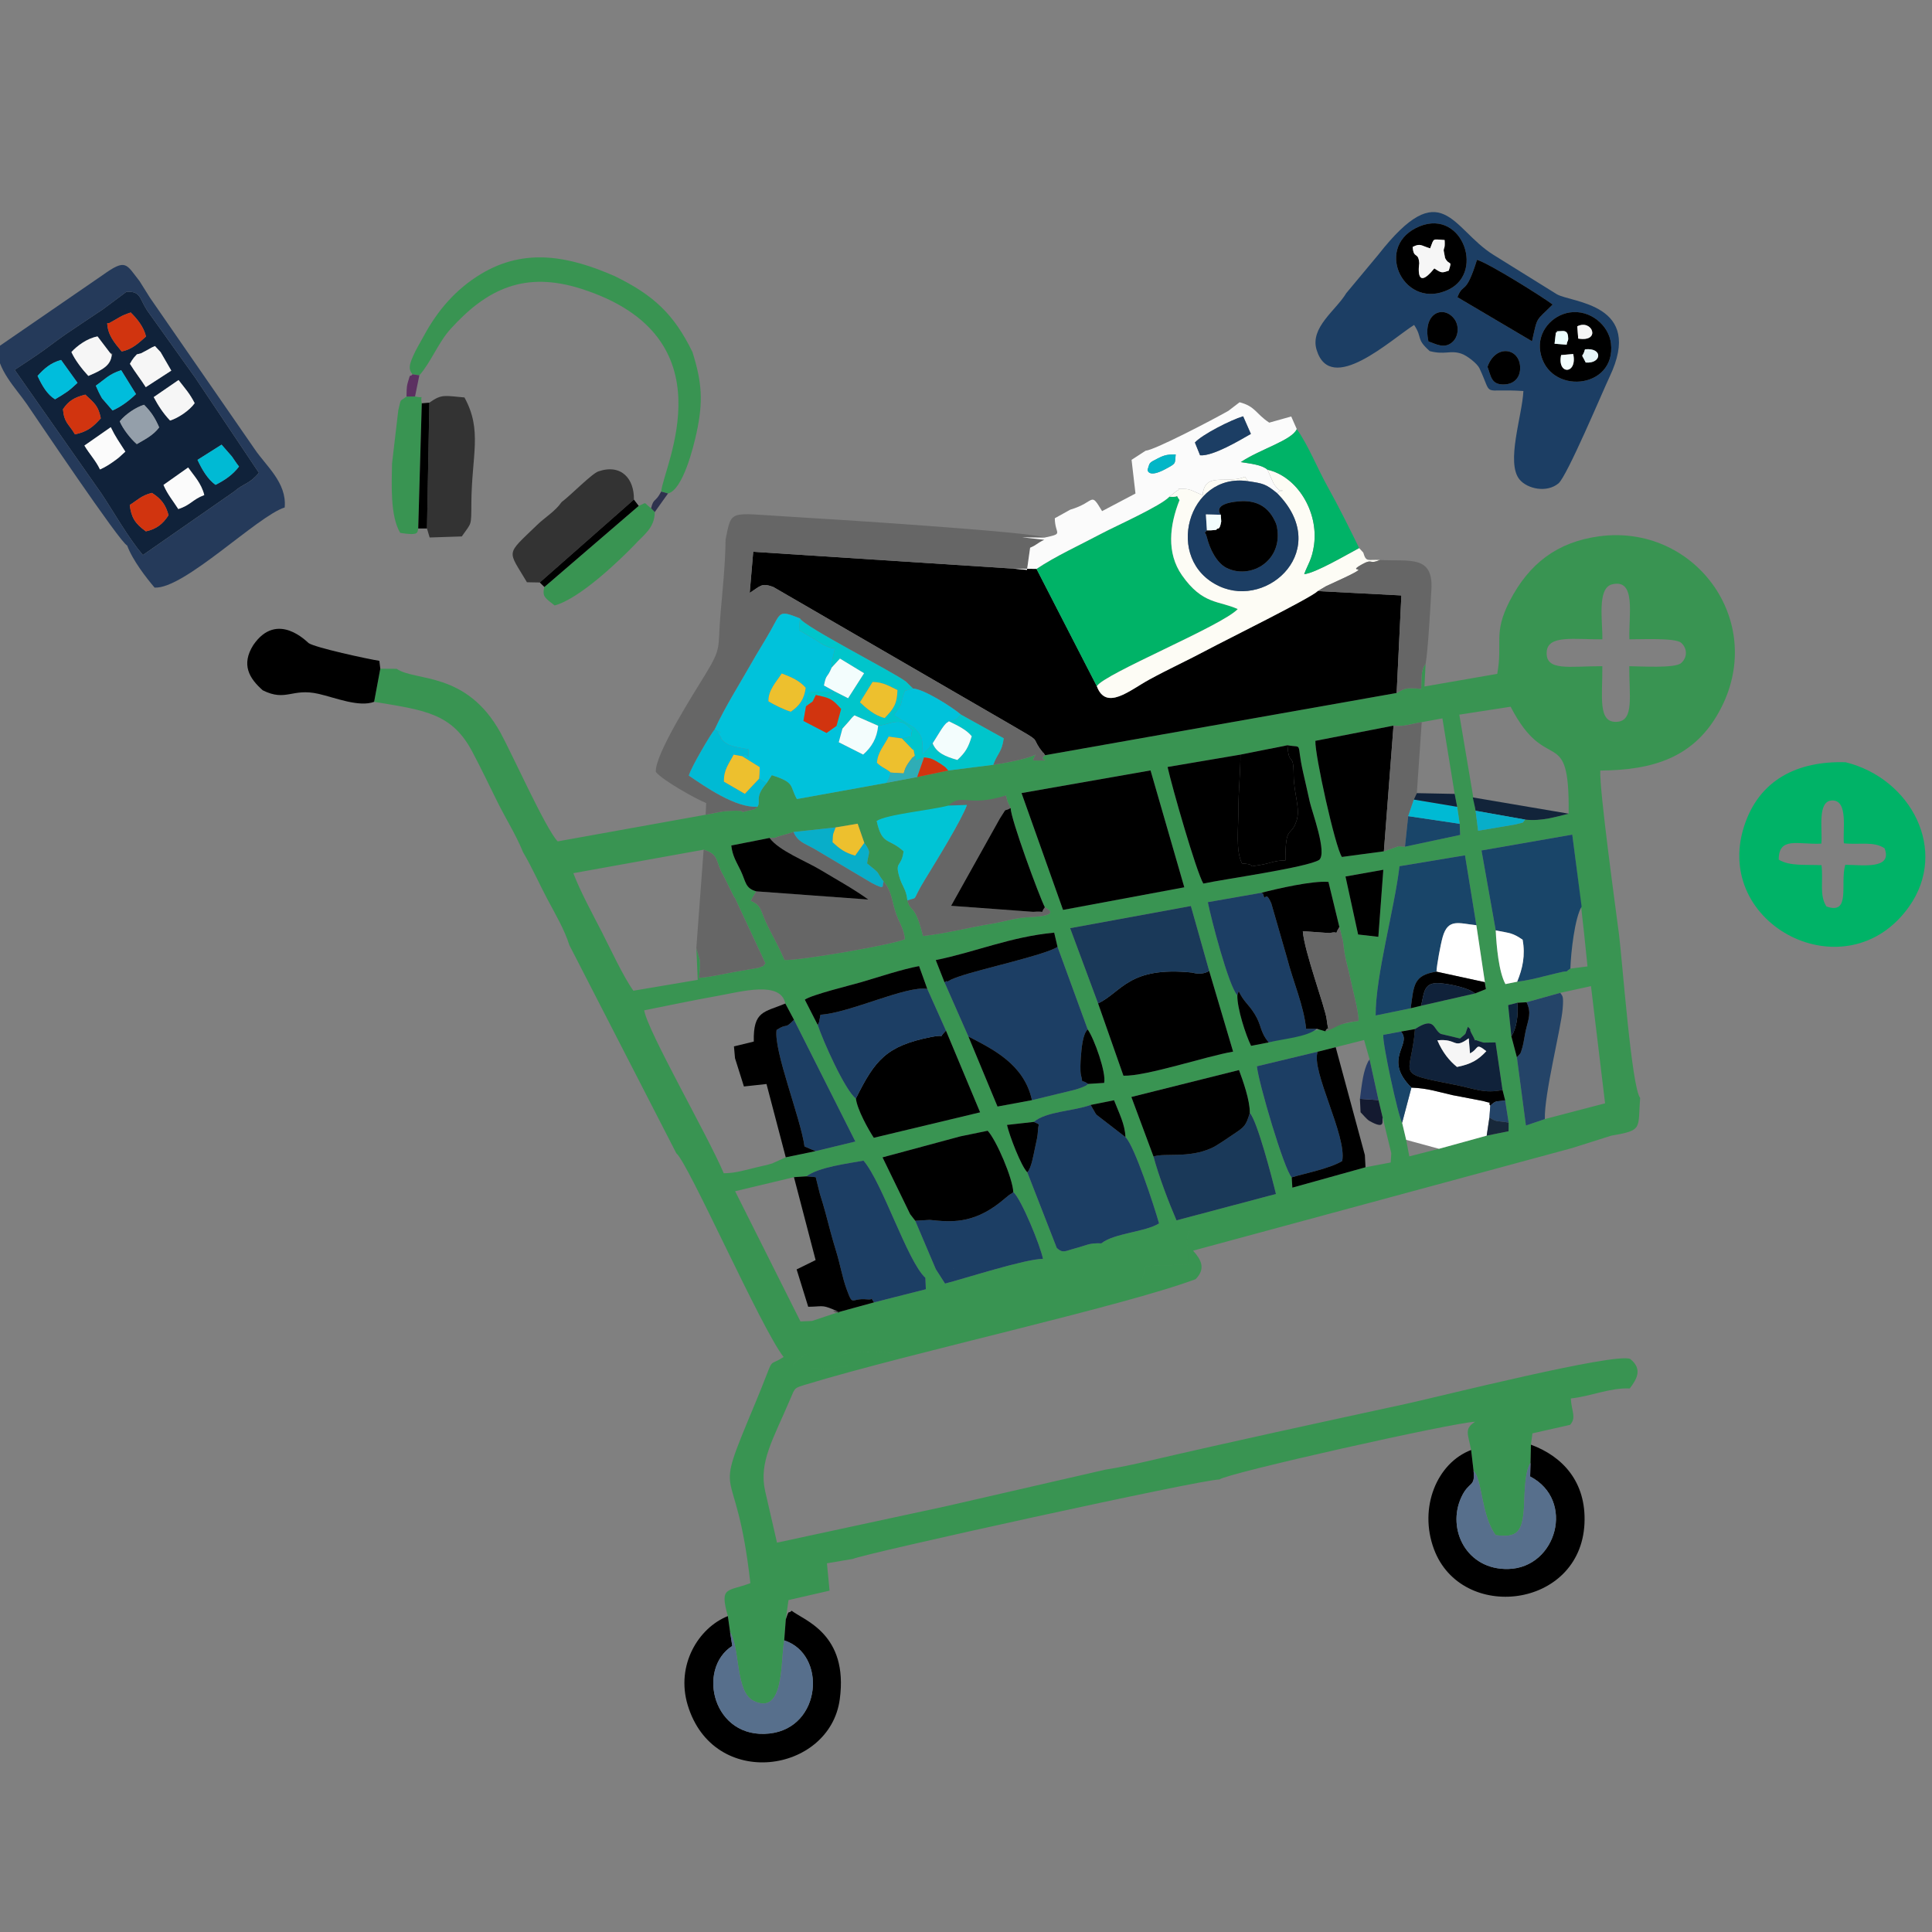 <?xml version="1.0" encoding="UTF-8"?>
<!DOCTYPE svg PUBLIC "-//W3C//DTD SVG 1.1//EN" "http://www.w3.org/Graphics/SVG/1.1/DTD/svg11.dtd">
<!-- Creator: CorelDRAW -->
<svg xmlns="http://www.w3.org/2000/svg" xml:space="preserve" width="5.456in" height="5.456in" version="1.1" style="shape-rendering:geometricPrecision; text-rendering:geometricPrecision; image-rendering:optimizeQuality; fill-rule:evenodd; clip-rule:evenodd"
viewBox="0 0 6821.32 6821.32"
 xmlns:xlink="http://www.w3.org/1999/xlink"
 xmlns:xodm="http://www.corel.com/coreldraw/odm/2003">
 <rect x="0" y="0" width="6821.32" height="6821.32" fill="#808080" stroke="none"/>
 <defs>
  <style type="text/css">
   <![CDATA[
    .fil37 {fill:none}
    .fil1 {fill:black}
    .fil4 {fill:#00B367}
    .fil18 {fill:#00BAD4}
    .fil25 {fill:#00BDDC}
    .fil7 {fill:#00C2DB}
    .fil15 {fill:#00C4D5}
    .fil14 {fill:#00C5CB}
    .fil30 {fill:#01B6C7}
    .fil19 {fill:#08AEC9}
    .fil33 {fill:#0D233B}
    .fil5 {fill:#10223A}
    .fil20 {fill:#12243A}
    .fil27 {fill:#141A30}
    .fil31 {fill:#18283A}
    .fil10 {fill:#194569}
    .fil11 {fill:#1A3959}
    .fil3 {fill:#1C3E64}
    .fil17 {fill:#244468}
    .fil6 {fill:#253A5A}
    .fil28 {fill:#273C65}
    .fil36 {fill:#2E324E}
    .fil29 {fill:#2FADB6}
    .fil12 {fill:#333333}
    .fil0 {fill:#399452}
    .fil13 {fill:#576F8C}
    .fil32 {fill:#5C3061}
    .fil2 {fill:#666666}
    .fil26 {fill:#949FAA}
    .fil21 {fill:#D1340F}
    .fil34 {fill:#E6F4F7}
    .fil35 {fill:#ECFEFE}
    .fil24 {fill:#EDC02E}
    .fil22 {fill:#F3FDFD}
    .fil23 {fill:#F6F6F6}
    .fil9 {fill:#FBFBFB}
    .fil8 {fill:#FDFCF5}
    .fil16 {fill:white}
   ]]>
  </style>
   <clipPath id="id0">
    <path d="M-0 0l6821.32 0 0 6821.32 -6821.32 0 0 -6821.32z"/>
   </clipPath>
 </defs>
 <g id="Layer_x0020_1">
  <g>
  </g>
  <g style="clip-path:url(#id0)">
   <g>
    <g id="_105553144907744">
     <path class="fil0" d="M4412.68 3929.64c25.99,27.14 79.47,232.45 92.28,285.93l-351.11 93.12c-26.3,-60.93 -63.39,-157.69 -81.11,-225.34l-78.15 -210.24 379.99 -95.06c13.71,37.2 38.88,106.89 38.13,151.59l-0.02 0zm-524.05 460.16c-46.15,-1.22 -47.67,5.77 -92.26,17.65 -37.39,9.96 -43.16,18.54 -65.18,-1.25l-104.07 -267.11c-22.18,-22.37 -63.23,-129.7 -71.64,-167.22l94.57 -10.65c44.57,-37.58 142.44,-38.05 200.65,-59.94l82.7 -16.55c17.44,45.05 38.52,84.35 40.29,130.11 32.07,30.72 102.58,247.67 118.57,304.68 -48.52,30.73 -157.93,34.01 -203.54,70.31l-0.07 -0.02 0 0zm-206.22 54.87l-0.01 0c-61.42,-0.13 -274.78,69.06 -345.69,87.21l-32.62 -50.84 -0 0.01 -72.59 -170.9 -17.93 -23.14 -97.59 -200.65 275.01 -74.13 96.25 -19.77c31.31,33.98 88.4,168.19 90.44,216.4 28.3,24.89 95.52,189.11 104.73,235.81zm-388.97 66.31c-0.08,-0.77 0,-2.61 -0.19,-4.66 0.19,2.02 0.12,3.85 0.19,4.66zm-26.26 0.61l1.72 40.3 -182.99 46.45 -125.41 34.39 -93.53 31.11 -0.08 0.06 -40.68 1.73 -230.68 -459.72 207.73 -49.65 44.08 -2.88c42.47,-32.32 144.26,-44.97 201.48,-55.43 67.36,78.54 154.71,355.25 218.36,413.64zm-464.44 318.97c-3.71,-23.47 -4.83,-7.11 9.83,-23.94 10.01,-11.49 13.97,-12.22 18.32,-15.81l14.75 -10.65c11.93,7.74 16.08,10.37 16.55,10.98 -0.66,-0.72 -4.91,-3.4 -16.51,-10.92l-14.75 10.65c-4.35,3.6 -8.31,4.32 -18.32,15.81 -14.78,16.96 -13.53,0.22 -9.75,24.46l-0.13 -0.59zm61.71 -1.15c0.72,0.82 8.4,1.12 36.36,4.44 24.41,2.9 60.19,-10.04 93.94,-10.65 -3.24,-9.23 -5.42,-13.9 -7.16,-16.29 1.74,2.38 3.94,7.05 7.21,16.35 -33.76,0.62 -69.54,13.54 -93.94,10.65 -28.64,-3.4 -36,-3.64 -36.4,-4.5zm111.36 -30.57c-2.09,-2.98 -4.71,-7.65 -8.1,-15.05 31.41,-15.41 160.97,-11.11 166.12,-9.59 23.42,6.94 30.54,9.7 33.14,12.39 -2.64,-2.68 -9.82,-5.44 -33.1,-12.33 -5.15,-1.52 -134.72,-5.81 -166.12,9.59 3.37,7.34 5.97,12.01 8.05,14.99zm1245.59 -282.51c37.11,-37.82 18.87,-69.35 -8.97,-100.63l1338 -362.2 139.1 -43.96c112.99,-19.21 92.59,-24.25 101.31,-133.25 -30.34,-37.2 -63.15,-488.17 -74.69,-577.91 -12.59,-97.93 -69.4,-508.96 -66.02,-577.72 181.06,-1.87 336.02,-41.31 428.01,-223.78 156.41,-310.25 -98.09,-648.22 -431.81,-603.35 -148.5,19.97 -247.67,96.36 -315.96,228.32 -59.54,115.09 -23.77,147.47 -44.03,257.33l-257 44.61 3.93 -78.82c-18.05,20.09 -13.31,54.14 -15.38,87.27 -57.69,-6.09 -59.57,-0.04 -86.7,14.46l-1240.97 219.7c-33.25,21.89 43.34,18.57 -42.66,18.57 8.33,-40.39 52.29,-14.47 -140.65,15.32l-159 20.2 -109.55 22.96 -107.87 20.46 -316.89 57.22c-26.76,-47.04 -4.4,-57.3 -88.57,-84.25l-18.35 28.04c-44.48,51.69 -18.98,63.29 -32.12,83.24 -18.03,14.52 -3.21,6.86 -31.71,13.7 -52.42,12.59 17.5,-3.29 -70.58,1.21 -25.76,1.32 -57.95,9.66 -80.66,13.51l-522.59 94.07c-41.43,-42.25 -162.91,-313.01 -201.78,-383.49 -120.69,-218.84 -301.38,-180.42 -366.71,-225.76l-57.76 -0.36 -21.81 116.89c179.35,29.78 274.63,39.79 347.08,177 34,64.38 57.95,115.56 89.06,177.99 29.56,59.33 65.44,115.75 89.52,175.72 29.92,50.15 58.12,113.32 84.55,163.19 28.33,53.45 61.49,109.16 79.15,165.27l377.55 734.69c42.34,33.78 299.74,618.91 378.78,719.34 -63.34,41.58 -23.72,-20.2 -100.06,162.88 -158.31,379.63 -69.65,168.24 -17.27,635.54 -80.3,30.96 -109.86,9.32 -79.45,116.42l7.91 56.12c35.59,56.01 18.02,210.83 82.31,242.74 110.48,54.85 95.3,-139.87 108.79,-213.15l5.59 -74.01 9.46 -68.33 144.97 -33.22 -9.22 -96.63 91.84 -15.49c32.96,-17.19 1240.72,-283.05 1293.92,-280.29 23.6,-21.67 826.29,-201.4 902.67,-203.97 -39.71,25.68 -24.72,43.28 -14.03,99.73l8.64 73.67c30.42,27.56 27.15,160 78.34,226.92 74.24,10.41 91.77,-11.98 98.59,-83.49 4.35,-45.57 0.16,-134.49 24.13,-171.63l1.47 -64.14 5.33 -40.06 133.02 -30.06c22.87,-26.78 5.53,-44.36 2.41,-93.14 69.33,-7.11 139.61,-38.75 208.13,-35.22 22.97,-30.88 47.77,-67.27 1.58,-104.35 -54.53,-23.14 -678.87,134.11 -788.39,157.92 -307.19,66.75 -615.02,133.04 -920.37,204.1 -42.97,10.01 -96.22,21.51 -142.83,28.59l-566.72 130.08 -594.04 127.98c-14.31,-62.3 -28.44,-122.95 -41.71,-181.38 -23.39,-103.03 28.23,-183.47 88.64,-326.07 17.17,-40.54 13.47,-38.16 56.05,-51.14 358.75,-109.42 1118.16,-275.69 1375.04,-371.71zm-192.94 27.16l-0.03 0c4.62,-48.08 12.82,-36.93 11.84,-72.86l156.93 -6.45c-2.24,-29.55 -7.9,-75.82 -6.07,-91.47 1.96,-16.96 8.96,-23.39 6.34,-33.3l0.01 0.01c2.66,9.95 -4.37,16.35 -6.33,33.35 -1.82,15.65 3.83,61.93 6.07,91.47l-156.93 6.45c0.99,35.92 -7.2,24.8 -11.84,72.8zm623.93 -830.12l63.53 -16.01 100.31 -25.37 19.31 68.41 31.56 143.82 14.89 62.37 30.24 124.91 -2.01 32.85 -89.02 16.91 -258.29 71.92 -2.27 -36.34c-26.7,-26.96 -117.69,-335.45 -122.8,-392.06l214.54 -51.43 0 0.01zm293.85 -71.2l49.58 -8.77c71.81,-46.93 63.3,1.06 91.2,17l67.9 16.22c27.95,-24.08 14.16,-8.73 28.06,-41.61 17.39,18.61 0.53,1.71 12.94,24.19 22.63,40.98 0.59,15.81 23.24,25.9l12.51 4.01c1.8,0.52 5.08,1.59 6.96,2.04l41.76 -0.69 24.55 167.81 9.33 36.91 12.35 78.34 -0.26 30.6 -77.29 15.49 -168.44 46.43 -104.85 26.75 -10.98 -58.28 -14.3 -60.29c-14.73,-25.84 -70.05,-282.6 -66.58,-310.41l62.31 -11.65 0.01 0zm410.69 -101.68l32.88 -1.87 119.08 -33.2 108.37 -23.68 49.78 413.74 -212.63 55.64 -66.76 22.63 -31.97 -240.92 -19.51 -74.13 -11.32 -109.94 32.09 -8.3 0 0.01zm-2584.13 2.73l30.54 57.23 216.64 429.95 -140.63 33.97 -105.07 21.75 -48.08 21.68c-17.03,5.36 -34.5,8.89 -51.6,12.91 -43.4,10.18 -74.37,21.05 -119.24,21.74 -56.39,-133.45 -268.45,-500.48 -280.93,-575.31 84.22,-16.9 174.88,-35.81 257.11,-50.55 87.9,-15.75 224.94,-54.6 241.25,26.63l0.01 0zm501.17 -51.74l65.92 147.28 120.62 288.56 -375.35 89.89c-19.18,-29.29 -58.22,-98.82 -63.25,-138.62 -38.9,-29.45 -116.77,-205.07 -134.76,-259.92l-45.54 -89.06c23.79,-17.39 164.21,-51.56 198.94,-61.75 61.67,-18.09 142.47,-45.24 204.45,-56.83l28.96 80.44 0.01 0zm1934.03 16.11l-190.55 43.37 -36.66 8.93 -123.75 25.5c-0.47,-140.96 66.39,-375.31 84.21,-527.02l231.26 -38.45 40.07 246.75 33.8 225.64 -38.36 15.29 -0.01 -0.01zm-1474.06 -164.24l106.4 291.36c22.87,31.85 66.42,153.75 58.03,188.7l-56.17 3.53c-10.82,7.65 -1.21,3.33 -23.2,12.64 -5.97,2.53 -18.62,6.5 -25.29,8.31l-150.15 36.44 -121.68 22.53 -102.72 -247.25 -84.34 -191.44 -30.96 -78.45c139.51,-27.97 261.77,-81.9 418.16,-96.87l11.9 50.48 -0 0.02zm535.31 84.65l84.52 285.01c-96.88,16.54 -306.12,87.39 -387.22,85.01l-89.49 -255.26 -98.64 -265.6 426.19 -78.22 64.64 229.07 -0 -0.01zm184.24 -275.78c57.22,-14.76 180.27,-43.11 236.93,-38.45l38.61 159.31 12.81 51.5c1.82,11.44 2.87,26.93 6.39,46.12 5.99,32.6 11.5,46.83 17.93,78.39 7.03,34.53 32.4,127.97 30.24,155.36 -51.5,5.52 -264.37,62.72 -316.99,76.02l-62.12 12.12c-18.97,-38.29 -49.53,-132.41 -48.51,-178.62 -30.27,-30.68 -92.97,-271.27 -104.19,-328.63l188.92 -33.09 -0 -0.03zm430.61 -81.33l-17.54 236.73 -71.39 -8.2 -44.55 -204.72 133.48 -23.8 -0 0zm-2399.75 -70.79c57.55,17.88 39.28,41.13 70.32,92.2l36.5 73.86c0.8,1.25 3.02,3.62 3.88,4.97l107.28 230.17c-15.39,15.81 7.75,2.71 -24.67,15.59l-87.12 15.19c-43.63,7.71 -75.33,16.35 -123.03,20.6 2.97,-20.9 5.37,-40.69 3.43,-62.34l-12.37 -42.94 4.94 112.19 -227.18 38.36c-35.2,-48.54 -84.42,-154.74 -112.3,-209.06 -30.35,-59.1 -75.77,-142.29 -99.71,-205.93l460.05 -82.9 -0 0.03zm3120.66 412.01l-60.53 7.81c-30.99,20.79 10.44,1.48 -45.17,15.44 -14.85,3.73 -26.7,6.22 -44.25,10.75 -35.39,9.15 -61.54,15.33 -98.38,20.06l-41.38 8.36c-23.68,-43.16 -31.74,-135.01 -34.26,-189.48l-50.27 -282.24 320.4 -55.95c20.57,158.17 38.25,306.81 53.83,465.25zm-2887.82 -453.51c30.66,-0.09 9.55,0.44 41.02,-7.88 14.47,-3.83 29.43,-8.66 43.69,-13.12l148.47 -16.16 77.7 -13.17 23.43 67.49c26.25,37.93 15.2,28.28 9.91,72.75 53.47,43.06 26.84,22.03 58.64,64.2 27.52,31.66 28.07,66.47 42.54,110.31 11.67,35.36 29.26,56.09 32.13,92.76 -39.24,19.09 -373.97,76.51 -424.6,73.54 -16.83,-39.41 -38.21,-78.37 -56.05,-113.25 -32.57,-63.65 -20.73,-76.41 -63.51,-95.89 3.12,-3.23 5.41,-9.36 6.75,-11.63l12.78 -21.45c-39.38,-11.04 -36.25,-33.84 -54.41,-72.14 -14.33,-30.22 -29.43,-51.39 -33.65,-89.68l135.19 -26.66 -0.03 -0.01zm834.23 -149.95c9.74,33.81 -0.11,8.08 16.87,44.35 0.27,38.15 99.92,309.02 120.7,350.24 61.18,32.51 -43.2,33.98 -65.37,35.56 -41.64,2.97 -79.18,15.32 -118.49,21.84 -82.85,13.71 -167.53,35.52 -246.16,44.09 -28.72,-116.47 -43,-80.7 -55.25,-125.66 -4.32,-41.95 -18.15,-46.85 -29.13,-85.76 -14.96,-52.98 8.14,-30.19 15.75,-87.55 -52.65,-48.31 -75.62,-19.38 -94.96,-106.9 73.56,-38.45 354.4,-41.88 456.04,-90.21zm510.84 -88.5l119.21 412.67 -428.16 79.75 -146.52 -412.43 455.48 -79.99 -0.01 0zm317.36 -55.77l165.99 -33.09c57.76,10.4 30.06,-16.13 55.28,95.45 7.84,34.69 15.53,67.52 23.44,103.92 7.41,34.14 62.08,179.41 33.67,205.11 -40.85,26.88 -338.62,68.38 -409.42,83.81 -25.68,-44.47 -110.38,-340.23 -126.16,-411.57l257.21 -43.63 -0 0zm540.53 -102.37c34.24,4.9 61.65,-6.1 99.59,-12.22l72.94 -13.37 43.36 266.6 8.86 45.54 8.82 60.02 1.68 39.27 -194.76 41.51c-3.78,-0.03 -22.93,-1.61 -23.06,-1.59l-51.44 17.92 -148.11 19.93c-23.46,-32.95 -96.07,-361.08 -93.71,-409.91l275.88 -53.7 -0.02 0zm618.32 310.83c-42.99,10.34 -94.56,27.39 -153.04,20.96 -16.28,15.38 6.31,6.01 -35.65,17.17l-130.97 22.2 -8.94 -70.64 -2.14 -11.82 -55.28 -327.47 181.14 -27.97c128.67,249.49 208.34,52.45 204.88,377.55l0 0.01zm118.91 -615.54c1.58,-61.67 -19.8,-180.6 34.2,-194.06 86.4,-21.53 58.28,108.76 61.31,194 37.53,0.4 162.07,-6.14 182.87,12.39 21.78,19.4 22.78,51.37 -0.33,71.6 -22.01,19.26 -145.83,11.08 -182.91,10.96 -0.85,104.25 17.8,191.4 -42.38,196.31 -70.18,5.73 -51.89,-89.15 -52.78,-196.33 -116.84,-0.26 -201.98,19.26 -196.37,-51.63 4.71,-59.63 98.67,-42.4 196.39,-43.25l0 0z"/>
     <path class="fil1" d="M3690.2 2666.39l1240.97 -219.7 16.68 -344.37 -295.37 -15.38c-23.77,24.13 -326.13,173.38 -389.98,207.55 -69.96,37.44 -133.83,66.14 -205.13,105.07 -68.31,37.29 -152.22,111.52 -184.82,23.29l-213.01 -414.2 -82.05 -0.96 -918.08 -59.5 -12.43 145.08c39.8,-25.3 41.52,-35.97 83.19,-20.83l846.84 490.79c99.67,58.03 65.47,37.19 93.8,78.97l12.42 16.07c1.19,-1.94 4.18,5.92 6.98,8.16l-0 -0.03z"/>
     <path class="fil2" d="M2561.82 1904.62c-0.94,87.54 -10.67,178.21 -17.98,263.53 -10.54,122.92 6.01,115.55 -54.1,214.04 -37.19,60.95 -178.65,281.88 -174.17,343.19 21.65,28.37 141.54,95.8 177.63,109.89l-1.61 41.31c22.7,-3.85 54.9,-12.2 80.66,-13.51 88.08,-4.49 18.16,11.39 70.58,-1.21 28.5,-6.85 13.68,0.82 31.71,-13.7 -76.46,5.71 -187.06,-72 -242.41,-109.71 6.78,-27.87 80.22,-151.39 91.2,-162.96 36.12,-78.79 88.79,-161.61 129.1,-232.88 24.42,-43.17 44.42,-73.66 67.64,-114.72 37.86,-66.95 28.61,-74.62 104.13,-44.68 14,29.23 329.08,188.66 374.63,223.59l24.6 24.13c37.76,1.45 139.97,66.5 169.36,92.12l151.03 83.76c-6.52,49.4 -21.65,51.34 -36.94,93.42 192.93,-29.79 148.97,-55.71 140.65,-15.32 86,0 9.41,3.33 42.66,-18.57 -2.8,-2.24 -5.79,-10.1 -6.98,-8.16l-12.42 -16.07c-28.33,-41.78 5.87,-20.93 -93.8,-78.97l-846.84 -490.79c-41.65,-15.13 -43.37,-4.46 -83.19,20.83l12.43 -145.08 918.08 59.5 48.57 4.38 11.03 -78.18c25.64,-11.04 19.71,-13.06 50.01,-28.11l-77.83 -8.58 78.35 1.06c-29.43,-19.43 -771.73,-66.56 -905.95,-74.27 -209.15,-12.02 -197.76,-26.88 -219.84,80.64l0 0.03z"/>
     <path class="fil3" d="M5251.88 1295.18c28.28,-80.37 111.82,-67.39 115.22,-0.26 1.94,38.35 -21.56,60.2 -53.04,62.27 -50.6,3.32 -49.55,-30.54 -62.18,-62.01zm186.42 -53.45c-11.87,-69.95 41.25,-128.84 103.44,-138.45 73.24,-11.3 138.77,45.73 146.03,109.16 18.81,164.22 -223.13,184.52 -249.48,29.3l0 -0.01zm-394.88 -36.11c-21.89,-100.59 51.61,-128.98 89.81,-81.52 20.09,24.96 16.48,62.8 -3.68,82.24 -29.33,28.28 -61.94,6.7 -86.13,-0.72l0 0zm102.33 -156.32c21.22,-54.89 28.53,-1.74 69.07,-132.03 42.23,12.32 228.32,128.98 267.2,157.86 -61.36,61.67 -52.53,38.69 -72.89,129.78l-263.36 -155.61 -0.01 0zm-147.54 -243.78c158.16,-81.24 247.75,152.33 117.4,216.41 -154.49,75.94 -264.04,-141.1 -117.4,-216.41zm-245 229.65c-36.33,60.74 -128.7,121.04 -104.68,199.99 49.58,162.93 263.25,-36.97 344.31,-87.92 31.54,48.12 4.91,47.62 55.13,92.4 54.2,14.11 71.73,-4.05 111.29,8.9 20.31,6.65 56.38,34.89 64.38,51.97 49.56,106.04 1.94,69.95 155.03,80.04 -3.99,87.02 -62.84,253.4 -13.34,312.72 27.25,32.66 95.44,47.98 137.17,13.42 30.41,-25.17 157.4,-327.89 180.29,-375.91 123.89,-259.9 -133.71,-261.31 -186.22,-292.05l-224.2 -139.3c-146.85,-92.12 -180.95,-287.08 -405.73,-0.47l-113.45 136.21 0.01 -0.01z"/>
     <path class="fil4" d="M6430.48 2978.56c5.45,-45.14 -16.55,-152.53 39.3,-152.42 56.78,0.11 35.62,105.76 40.49,151.23 53.3,6.2 105.11,-8.27 143.52,17.66 29.85,76.55 -81.21,58.44 -138.72,58.36 -19.34,65.3 21.25,178.35 -66.56,147.06 -25.89,-40.1 -10.52,-91.67 -17.36,-145.7 -54.35,-2.66 -112.3,4.19 -151.01,-19.59 -0.14,-83.35 69.88,-52.05 150.34,-56.61l0.01 0zm85.77 -287.27c-170.02,-5.23 -305.44,61.84 -358.28,225.77 -112.88,350.18 362.89,593.32 582.24,284.11 140.92,-198.66 7.08,-452.97 -223.96,-509.88z"/>
     <g>
      <path class="fil5" d="M536.43 1740.21c33.91,21.39 48.95,43.06 58.62,78.82 -19.62,30.57 -42.33,48.98 -80,57.01 -38.91,-27.95 -51.49,-49.37 -56.97,-93.14 25.63,-15.8 41.19,-33.91 78.35,-42.71l-0 0.01zm-151.2 -599.23c37.11,-19.74 38.71,-25.46 76.35,-37.63 21.61,21.28 46.99,51.53 53.7,84.94 -21.51,18.74 -47.21,45.34 -85.76,52.53 -26.43,-31.83 -49.25,-58.45 -50.95,-99.93l-0 0 -0.01 -0.02 6.67 0.1c0.17,-3.56 0.88,-21.42 0.97,-26.92l47.74 -17.17 0.01 0 -47.74 17.17c-0.1,5.5 -0.8,23.36 -0.97,26.92l-0.01 0.01zm-26.97 4.03l-0.29 -0.23 0.3 0.26 -0 0 -0.01 -0.03zm-0.44 -0.39c-0.19,-0.22 -0.3,-0.42 -0.34,-0.58 0.04,0.16 0.15,0.36 0.34,0.58zm40.69 103.81c-0.14,0.17 -0.3,0.31 -0.47,0.42 0.17,-0.11 0.33,-0.25 0.47,-0.42zm84.66 2.72l0.03 -0.01c23.35,-5.87 7.98,-0.56 29.85,-11.56 14,-7.03 17.98,-11.21 34.07,-17.73l19.86 21.37 -0 0.01 37.8 65.3 -90.12 58.41c-16.22,-25.92 -37.53,-52.56 -55.95,-82.44 9.62,-15.97 3.57,-7.11 13.71,-21.32l10.75 -12.02zm-10.84 -164.16c-16.54,-5.49 -27.17,5.86 -37.48,9.57 10.31,-3.73 20.93,-15.08 37.48,-9.57zm191.91 563.65c20.04,28.57 46.49,55.09 56.97,97.27 -41.59,15.19 -47.6,35.48 -91.71,49.28 -18.18,-28.54 -38.49,-52.23 -52.23,-85.06l86.99 -61.49 -0.01 0zm118.08 -80.67l36.58 41.92c8.1,11.4 14.13,21.58 24.98,35.39 -22.36,29.29 -50.54,48.33 -82.96,64.59 -27.51,-19.65 -47.64,-53.81 -63.57,-88.24l84.95 -53.67 0.02 0zm-391.21 -61.67c16.47,34.43 28.25,49.59 51.43,86.23l-23.59 21.45c-6.04,4.9 -12.04,9.17 -18.38,13.67 -14.89,10.54 -29.02,19.65 -47.58,27.83 -14.27,-30.74 -36.25,-53.13 -54.92,-84.32l93.04 -64.85zm31.67 -20.69c20.82,-25.96 58.29,-50.29 85.83,-58.52 25.57,25.8 38.51,45.85 53.37,79.9 -21.61,29.19 -54.08,44.19 -79.01,59.08 -20.6,-17.49 -49.61,-54.24 -60.2,-80.47l0.02 0.01zm-200.5 -42.75c20.03,-29.69 39.96,-41.71 78.95,-51.58 33.28,30.71 46.13,40.5 54.71,83.66 -25.34,27.83 -44.92,46.99 -91.27,56.67 -22.89,-38.61 -38,-40.3 -42.38,-88.74l-0.01 -0zm408.05 -103c23.55,30.52 39.38,47.15 56.93,81.62 -18.22,25.89 -57.2,51.93 -86.7,61.35 -24.02,-25.13 -41.28,-51.73 -57.87,-82.73l87.64 -60.24 0.01 -0zm-292 19.84c31.11,-21.52 45.52,-40.5 89.55,-54.63l52.2 84.34c-24.29,23.58 -52.59,44.57 -82.64,57.95l-37.22 -43.03c-8.28,-14.34 -15.86,-30.11 -21.91,-44.61l0.01 -0.01zm-205.67 -34.45c23.43,-26 46.27,-46.36 83.04,-56.31l57.96 80.72c-30.61,29.36 -42.23,36.05 -79.34,58.16 -27.62,-17.07 -45.44,-47.46 -61.67,-82.57zm261.86 -74c-3.79,34.36 -26.53,50.62 -82.58,73.96 -21.55,-23.11 -46.68,-55.4 -59.71,-84.13 19.04,-21.23 55.26,-48.62 92.18,-55.15l42.9 56.48 0.03 0 0.06 0.02 0 0 0.09 0.06 0 0 0.12 0.08 0 0 0.15 0.11 0 0 0.18 0.13 0 0 0.21 0.15 0 0 0.23 0.17 0 0 0.26 0.19 0 0 0.28 0.2 0 0 0.3 0.21 0 0 0.32 0.22 0 0 0.33 0.23 0 0 0.35 0.23 0 0 0.36 0.24 0 0 0.37 0.24 0 0 0.38 0.24 0 0 0.39 0.24 0 0 0.39 0.23 0 0 0.4 0.22 0 0 0.4 0.22 0 0 0.4 0.2 0 0 0.4 0.19 0 0 0.4 0.17 0 0 0.39 0.15 0 0 0.39 0.13 0 0 0.38 0.11 0 0 0.37 0.08 0 0 0.36 0.06 0 0 0.35 0.03 0.34 0 0.32 -0.03 0 0 0.31 -0.07 0 0 0.28 -0.11 0 0 0.26 -0.15 -3.54 4.4zm-342.72 52.61l306.08 436.33c46.35,69.58 92.69,153.25 146.47,217.56l322.67 -224.47c33.34,-29.43 52.41,-24.6 87.14,-65.93l-220.42 -329.03c-1.24,-1.87 -2.94,-4.49 -4.18,-6.33l-170.01 -237.82c-27.78,-42.56 -22.15,-68.66 -73.21,-65.89l-82.31 61.35c-31.31,20.4 -72.86,49.19 -108.69,72.72 -36.48,23.95 -62.31,44.16 -99.32,71.11 -32.15,23.4 -62.65,42.48 -104.25,70.41l0.02 -0.01z"/>
     </g>
     <path class="fil4" d="M3659.56 2008.64l213.01 414.2c25.11,-43.64 442.06,-213.02 497.55,-272.38 -66.49,-30.34 -123.97,-15.15 -196.9,-119.35 -55.36,-79.11 -43.83,-176.76 -8.63,-265.51 -19.21,-26.09 7.58,-7.9 -35.95,-11.73 -29.98,32.38 -191.1,104.25 -236.5,128.41 -78.12,41.56 -165.67,81.32 -232.58,126.36l0 -0z"/>
     <polygon class="fil1" points="3606.77,2800.11 3753.29,3212.56 4181.44,3132.8 4062.23,2720.13 "/>
     <path class="fil6" d="M51.8 1305.88c41.61,-27.92 72.11,-47.01 104.25,-70.41 37.01,-26.95 62.84,-47.16 99.32,-71.11 35.82,-23.53 77.37,-52.32 108.69,-72.72l82.31 -61.35c51.06,-2.77 45.43,23.35 73.21,65.89l170.01 237.82c1.24,1.85 2.93,4.46 4.18,6.33l220.42 329.03c-34.73,41.34 -53.8,36.5 -87.14,65.93l-322.67 224.47c-53.77,-64.31 -100.12,-147.99 -146.47,-217.56l-306.08 -436.33 -0.02 0.01zm397.16 620.13c18.98,51.92 68.73,115.68 96.8,148.6 103.8,6.41 364.25,-253.46 459.4,-282.89 7.94,-88.14 -66.09,-146.3 -106.68,-206.96l-368.84 -533.31 -36.89 -58.81c-47.94,-60.77 -46.99,-80.99 -130.35,-21.35l-372.35 256.1c-2.28,76.31 66.88,144.23 104.46,199.08 27.61,40.26 331.2,492.13 354.45,499.53l0 0.01z"/>
     <path class="fil7" d="M2713.28 2476.32c-1.55,-39.49 28.15,-69.16 46.86,-98.52 35.26,13.28 63.73,26.26 84.57,50.64 -5.4,39.93 -21.08,62.71 -52.49,84.26 -23.49,-6.52 -60.76,-25.34 -78.94,-36.38l-0 0zm-189.92 99.18c48.46,27.14 -6.06,-11.77 18.59,22.58 16.94,23.62 -16.76,-7.68 15.29,21.25 18.95,17.1 51.5,19.47 85.26,26.12 0,59.93 4.11,4.16 -22.17,24.55l62.08 38.65c-0.43,19.5 -1.08,29.3 -2.24,40.68l26.51 15.61 18.35 -28.04c84.16,26.93 61.81,37.22 88.57,84.25l316.89 -57.22c1.61,-3 3.85,-7.05 4.78,-9.07 0.85,-1.84 3.15,-6.42 4.02,-8.38l5.8 -18.68c-16.48,-14.64 -31.5,-17.33 -48.83,-34.7 2.71,-38.57 26.49,-61.21 41.32,-92.37l46.71 6.52 33.34 -7.72c-1.21,-36.89 18.97,-5.21 -14.97,-38.63 -28.18,-27.73 -70.58,-0.75 -102.08,1.61 -4.19,43.89 -22.87,75.35 -53.04,101.64l-86.12 -43.47 13.01 -48.14 -21.02 -9.66 -35.08 25.07 -81.55 -42.51 8.97 -51.5c11.08,-63.51 4.13,-49.68 72.92,-51.64 64.61,-1.85 -44.61,33.41 27.12,-1.69l-36.66 -20.23c8.6,-43.7 10.6,-23.09 27.25,-63.27 1.22,-34.95 4.88,-35.82 11.57,-67.52 -31.44,-3.33 -49.17,-18.09 -70.45,-31.6l-56.17 -32.76 2.9 -41.88c-75.54,-29.94 -66.29,-22.27 -104.13,44.68 -23.22,41.06 -43.22,71.53 -67.64,114.72 -40.32,71.26 -92.97,154.08 -129.1,232.88l-0 -0.07z"/>
     <path class="fil3" d="M3334.82 3468.17l84.34 191.44c84.32,44.09 196.44,96.61 224.39,224.73l150.15 -36.44c6.67,-1.81 19.32,-5.8 25.29,-8.31 22,-9.3 12.37,-4.98 23.2,-12.64 -30.91,-21.38 -15.62,7.77 -25.74,-31.76 -3.23,-12.59 -1.47,-48.65 -0.34,-62.67 2.43,-30.15 6.64,-82.69 24.22,-97.82l-106.4 -291.36c-50.92,30.74 -268.89,76.6 -350.07,105.27 -18.59,6.56 -3.21,1.03 -24.08,9.27 -6.04,2.38 -14.87,9.63 -16.55,6.76 -1.44,-2.46 -5.59,2.35 -8.4,3.52l-0 -0z"/>
     <path class="fil3" d="M3650.02 3961.15c24.98,11.89 15.82,3.42 14.78,30.04 -0.78,19.67 -5.74,40.6 -9.96,59.27 -5.38,23.85 -12.92,74.13 -27.74,88.57l104.09 267.17c22.03,19.79 27.8,11.21 65.18,1.25 44.59,-11.87 46.1,-18.87 92.26,-17.65 45.58,-36.34 155.05,-39.61 203.59,-70.35 -15.99,-57.01 -86.5,-273.96 -118.57,-304.68l-100.99 -77.95c-0.88,-1.05 -2.94,-3.15 -3.78,-4.21l-18.22 -31.4c-58.2,21.88 -156.08,22.36 -200.65,59.94l-0 0zm-280.48 519.88l-0.01 0 -18.61 -8.44c-1.77,-0.91 -3.55,-1.78 -5.31,-2.64 1.76,0.86 3.54,1.73 5.32,2.64l18.61 8.44zm-28.46 -13.29c-2.24,-1.11 -4.48,-2.24 -6.68,-3.44 2.21,1.2 4.44,2.33 6.68,3.44zm-7.43 -3.84c-5.38,-2.97 -10.61,-6.39 -15.56,-10.97 4.95,4.58 10.17,8 15.56,10.97zm-16.91 -12.25c-3.79,-3.72 -7.41,-8.17 -10.81,-13.7 -0.56,-0.91 -1.09,-1.83 -1.62,-2.77 0.53,0.94 1.07,1.86 1.63,2.77 3.4,5.53 7.01,9.99 10.79,13.7zm-14.11 -19.61l-0.88 -1.75c-1.41,-2.87 -2.43,-5.3 -3.65,-8.49l-14.07 -68.96 0.01 0 14.07 68.96c1.24,3.19 2.25,5.6 3.65,8.49l0.87 1.75zm40.62 -78.65c40.47,0.12 60.33,-3.81 97.35,-35.91 1.91,-1.66 4.09,-4.01 6.16,-5.6l125.82 -44.55 0 0 -125.81 44.55c-2.08,1.61 -4.25,3.95 -6.16,5.6 -37.03,32.12 -56.89,36.04 -97.36,35.91zm219.9 66.81c0.72,1.64 1.3,2.17 1.75,2.03 -0.45,0.12 -1.03,-0.43 -1.76,-2.08 0.83,-3.4 1.49,-4.86 1.96,-5.15 -0.48,0.32 -1.13,1.81 -1.96,5.2zm-331.7 -110.11l72.61 170.94 32.62 50.84c70.91,-18.15 284.27,-87.34 345.69,-87.21 -9.16,-46.65 -76.43,-210.98 -104.74,-235.87 -9.32,9.13 -4.08,2.67 -13.05,9.42 -1.11,0.83 -3.78,2.74 -4.98,3.69l-28.9 23.69c-97.66,76.76 -175.47,69.25 -248.2,61.51l-51.04 2.99 0 -0zm-384.16 -156.76l32.78 2.99 15.05 60.23c7.42,23.96 13.62,43.42 19.93,67.41 11.99,45.58 22.55,86.73 36.58,132.11 15.53,50.22 22.48,95.29 37.77,136.47 23.36,62.9 14.13,29.39 70.76,35.08 37.69,3.79 2.38,-20.33 25.74,10.74l182.99 -46.45 -1.72 -40.35c-63.66,-58.36 -151.03,-335.11 -218.38,-413.66 -57.23,10.46 -159.01,23.11 -201.48,55.43l-0.01 0z"/>
     <path class="fil8" d="M4508.94 1741.23c195.12,196.39 -29.2,409.19 -203.69,328.63 -198.8,-91.79 -111.38,-403.33 101.35,-370.83l-10.74 -15.68c-67.87,27.59 -142.41,-19.97 -149.72,65.25 -29.58,-12.02 -42.81,-22.64 -65.23,-22.34 -40.4,0.56 -5.36,-2.46 -26.75,7.48l-25.51 20.12c43.53,3.83 16.74,-14.36 35.95,11.73 -35.2,88.76 -46.74,186.4 8.63,265.51 72.94,104.21 130.41,89.02 196.9,119.35 -55.49,59.37 -472.45,228.74 -497.55,272.38 32.62,88.24 116.51,14 184.82,-23.29 71.3,-38.91 135.16,-67.63 205.13,-105.07 63.84,-34.16 366.21,-183.42 389.98,-207.55l29.98 -17.57c3.16,-1.57 5.73,-2.6 8.8,-3.99 192.28,-87.18 47.11,-33.41 118.22,-73.11 38.58,-21.53 22.41,1.97 62.71,-15.05 -43.55,-2.73 -48.48,9.23 -58.91,-26.15l-14.57 -16.08c-41.94,22.01 -153.64,88.23 -193.97,92.16 11.71,-33.02 27.77,-51.37 34.79,-103.39 15.91,-117.83 -59.55,-241.68 -164.52,-265.43l21.82 49.09c33.62,50.75 43.42,6.32 12.07,33.83l0 -0.01z"/>
     <path class="fil9" d="M4051.75 1658.69c8.66,-25.6 1.94,-22.94 36.6,-40.43 24.35,-12.29 33.51,-13.45 62.64,-13.95 -3.21,34.01 3.06,30.74 -36.42,51.94 -61.91,33.26 -62.81,2.44 -62.83,2.44l0.01 0zm167.16 -96.22c25.7,-28.34 126.13,-79.28 170.19,-92.68l27.38 62.23c-39.74,22.73 -134.1,79.41 -179.35,75.54l-18.22 -45.08zm-174.14 28.92l-49.55 32.19 13.78 118.91 -117.85 62.14c-43.36,-71.92 -22.51,-31.52 -112.27,-5.2l-54.7 30.36c0.55,58.86 34.31,52.83 -36.57,68.47l-78.35 -1.06 77.83 8.58c-30.28,15.05 -24.36,17.07 -50.01,28.11l-11.03 78.18 -48.57 -4.38 82.05 0.96c66.92,-45.04 154.47,-84.79 232.58,-126.36 45.4,-24.16 206.52,-96.02 236.5,-128.41l25.51 -20.12c21.39,-9.94 -13.65,-6.92 26.75,-7.48 22.41,-0.3 35.64,10.32 65.23,22.34 7.31,-85.23 81.87,-37.66 149.72,-65.25l10.74 15.68c53.64,7.9 62.94,9.95 102.33,42.2 31.34,-27.51 21.55,16.93 -12.07,-33.83l-21.82 -49.09c-19.41,-17.5 -60.85,-21.52 -94.09,-26.76 67.88,-45.57 180.16,-76.63 197.66,-116.48l-19.65 -44.58 -77.56 21.75c-48.53,-32.02 -48.33,-57.2 -104.72,-71.97l-39.68 30.36c-55.73,31.59 -260.3,138.69 -292.21,140.72l0.02 0.02z"/>
     <path class="fil0" d="M1456.35 1321.59l24.29 3.53c40.01,-44.72 66.8,-115.56 109.68,-163.07 129.07,-142.97 263.33,-205.85 462.07,-142.33 530.21,169.41 289.65,627.9 282.09,715.77l24.05 6.85c52.95,-13.02 90.18,-165.34 100.67,-213.74 24.31,-112.09 19.04,-179.11 -14.28,-285.52 -65.34,-134.03 -137.5,-201.11 -273.74,-267.77 -157.57,-69.08 -315.9,-103.7 -474.94,-6.79 -87.98,53.63 -151.31,127.68 -199.99,217.72 -12.84,23.73 -27.25,46.83 -37.55,70.51 -14.96,34.37 -16.57,47.71 -2.35,64.83l0 0.01z"/>
     <path class="fil10" d="M5281.02 3285.03c51.6,10.01 59.71,8.66 94.93,32.88 10.16,55.25 -0.13,101.89 -19.28,148.24 36.84,-4.73 62.98,-10.91 98.38,-20.06 17.54,-4.54 29.39,-7.02 44.25,-10.75 55.61,-13.95 14.19,5.36 45.17,-15.44 1.87,-58.08 15.53,-178.95 39.76,-219l-33.05 -254.07 -320.4 55.95 50.27 282.24 -0.02 0z"/>
     <path class="fil1" d="M3877.03 3542.74l89.49 255.26c81.11,2.38 290.34,-68.47 387.22,-85.01l-84.52 -285.01c-27.32,17.11 -59.14,5.93 -59.15,5.93 -224.65,-23.38 -248.93,68.79 -333.04,108.81l0 0.01z"/>
     <path class="fil1" d="M2774.43 5717.66l-5.59 74.01c150.95,48.79 132.99,308.03 -51.23,328.73 -200.21,22.51 -259.38,-227.63 -132.23,-309.16l-7.64 -49.16 -7.91 -56.12c-103.94,41.29 -184.08,173.06 -141.96,313.61 91,303.59 501.83,241.02 537.09,-19.98 31.23,-231.03 -126.53,-278.6 -169.92,-312.61 -13.35,13.65 -7.77,-8.67 -20.63,30.66l0.02 0.02z"/>
     <path class="fil1" d="M5403.77 5164.91l-1.29 48.03c160.42,83.6 93.67,322.33 -76.91,326.72 -147.63,3.79 -218.11,-140.3 -166.13,-253.21 26.88,-58.39 49.65,-33.58 43.28,-93.32l-8.64 -73.67c-120.42,45.73 -186.18,203.29 -131.03,350.61 96.75,258.44 517.08,210.16 531.25,-90.77 6.94,-147.18 -77.36,-237.53 -189.05,-278.54l-1.47 64.14 0 0.02z"/>
     <path class="fil1" d="M4379.59 2664.38l-257.21 43.63c15.78,71.34 100.48,367.1 126.16,411.57 70.8,-15.44 368.57,-56.94 409.42,-83.81 28.42,-25.7 -26.25,-170.97 -33.67,-205.11 -7.91,-36.39 -15.61,-69.23 -23.44,-103.92 -25.2,-111.57 2.49,-85.06 -55.28,-95.45 5.51,80.56 21.42,17.16 22,105.51 0.42,63.95 23.72,116.87 10.75,158.89 -20.09,65.17 -40.04,9.75 -39.9,142.13 -38.32,0.17 -50.08,9.49 -88.14,15.95 -66.36,11.29 2.22,-0.62 -65.18,-5.27 -22.7,-45.33 -12.65,-120.57 -12.61,-192.43 0.04,-63.95 7.61,-137.72 7.09,-191.69l0 -0z"/>
     <path class="fil2" d="M2717.16 2958.58c32.69,45.05 128.34,81.68 180.34,113.11 59.27,35.81 112.26,64.18 168.3,104.31l-395.77 -28.93 -12.78 21.45c-1.33,2.27 -3.63,8.41 -6.75,11.63 42.77,19.48 30.94,32.25 63.51,95.89 17.85,34.89 39.22,73.84 56.05,113.25 50.64,2.97 385.36,-54.43 424.6,-73.54 -2.87,-36.67 -20.46,-57.4 -32.13,-92.76 -14.46,-43.83 -15.02,-78.65 -42.54,-110.31 -8.08,14.66 9.91,31.71 -41.49,5.12l-202.81 -120.49c-35.62,-20.2 -58.92,-24.88 -73.84,-59.74 -14.24,4.46 -29.22,9.29 -43.69,13.12 -31.47,8.33 -10.37,7.78 -41.02,7.88l0.03 0z"/>
     <path class="fil10" d="M4980.78 3559.87c11.44,-80.63 8.63,-116.67 91.01,-129.23 1.13,-24.24 14.46,-96.21 21.92,-122.44 18.92,-66.52 56.48,-48.14 118.85,-41.55l-40.07 -246.75 -231.26 38.45c-17.82,151.7 -84.67,386.06 -84.21,527.02l123.75 -25.5 0 0z"/>
     <path class="fil3" d="M4368.72 3513.94l4.7 -14.34c20.2,41.23 33.25,42.92 57.22,81.9 24.68,40.13 16.94,60.47 48.71,98.97 51.92,-13.11 134.03,-18.49 170.25,-48.03l-38.13 -0.03c-7.83,-80.76 -45.9,-166.2 -67.74,-251.56l-54.98 -190.61c-23.2,-54.52 -20.14,1.51 -29.22,-34.14 -0.79,-3.06 -4.28,-2.3 -6.09,-3.88l-188.92 33.09c11.21,57.36 73.91,297.96 104.19,328.63l0 0z"/>
     <path class="fil1" d="M3021.89 3878.57c5.03,39.8 44.06,109.35 63.25,138.62l375.35 -89.89 -120.62 -288.56c-33.58,33.65 8.2,10.57 -51.66,22.43 -159.37,31.57 -198.84,81.62 -266.32,217.4zm191.65 408.37l0 -0 17.93 23.13 51.04 -2.99c72.74,7.74 150.54,15.25 248.2,-61.51l28.9 -23.69c1.22,-0.94 3.88,-2.85 4.98,-3.69 8.97,-6.75 3.73,-0.3 13.05,-9.42 -2.05,-48.21 -59.13,-182.41 -90.44,-216.4l-96.25 19.77 0.01 0.01 0 0.01 -275.01 74.13 97.59 200.65 -0 -0.01zm183.91 -260.79c0.21,0.05 0.35,0.19 0.38,0.26 -0.01,-0.07 -0.16,-0.23 -0.41,-0.29 -0.16,-0.19 -0.37,-0.48 -0.64,-0.91 0.29,0.45 0.51,0.74 0.68,0.94z"/>
     <path class="fil11" d="M3877.03 3542.74c84.11,-40.04 108.39,-132.19 333.04,-108.81 0.01,0 31.83,11.18 59.15,-5.93l-64.64 -229.07 -426.19 78.22 98.64 265.6z"/>
     <path class="fil1" d="M4886.08 3005.68l34.04 -443.68 -275.88 53.7c-2.34,48.84 70.26,376.97 93.71,409.91l148.11 -19.93 0.01 0z"/>
     <path class="fil11" d="M4072.72 4083.35c17.73,67.65 54.82,164.41 81.11,225.34l351.11 -93.12c-12.81,-53.48 -66.29,-258.79 -92.28,-285.93 -13.58,43.52 -16.64,47.74 -56.37,74.11 -17.52,11.63 -58.69,40.65 -78.12,49.49 -82.24,37.44 -165.46,16.37 -205.46,30.09l0 0.01z"/>
     <path class="fil1" d="M4072.72 4083.35c40.01,-13.73 123.22,7.35 205.46,-30.09 19.43,-8.85 60.6,-37.88 78.12,-49.49 39.73,-26.37 42.78,-30.6 56.37,-74.11 0.75,-44.69 -24.42,-114.37 -38.13,-151.59l-379.99 95.06 78.15 210.24 0.02 -0.01z"/>
     <path class="fil3" d="M2887.13 3618.65c17.99,54.85 95.86,230.47 134.76,259.92 67.47,-135.79 106.95,-185.85 266.32,-217.4 59.86,-11.86 18.07,11.23 51.66,-22.43l-65.92 -147.28c-73.54,-12.45 -273.43,85.01 -377.09,91.26 -0.27,1.72 -5.01,26.26 -5.12,26.72l-4.59 9.22 -0.01 0z"/>
     <path class="fil3" d="M4560.64 4156.84c45.43,-13.65 135.36,-31.4 178.22,-57.66 17.65,-87.92 -111.49,-320 -86.48,-385.83l-214.54 51.43c5.12,56.6 96.1,365.08 122.8,392.06z"/>
     <path class="fil2" d="M3348.2 2844.31l65.89 -2.35c-19.37,54.08 -109.3,199.51 -148.53,263.65 -50.51,82.6 -19.56,58.64 -61.88,73.44 12.25,44.97 26.55,9.2 55.25,125.66 78.64,-8.57 163.32,-30.36 246.16,-44.09 39.3,-6.52 76.85,-18.87 118.49,-21.84 22.18,-1.58 126.56,-3.06 65.37,-35.56 -20.13,26.1 8.57,11.92 -41.32,16.14l-289.48 -21.23 172.37 -308.6c29.68,-44.94 8.17,-19.57 37.73,-36.54 -16.99,-36.27 -7.12,-10.55 -16.87,-44.35 -138.14,42.71 -151.07,-10.19 -203.19,35.68l0 0.01z"/>
     <path class="fil1" d="M894.33 2277.47c-43.43,68.96 -14.76,117.23 33.28,159.73 82.63,41.38 102.97,-8.85 197.04,12.59 59.25,13.51 142.6,48.18 196.28,28.14l21.81 -116.89 -3.37 -27.83c-42.15,-6.5 -225.2,-46.36 -249.49,-62.44 -4.87,-3.23 -111.08,-116.53 -195.55,6.69l-0 0z"/>
     <path class="fil12" d="M1982.82 1772.8c-23.29,33.37 -57.9,52.98 -86.39,80.55 -112.59,109.03 -104.78,86 -35.92,202.4l45.27 0.86 332.31 -292.71c1.69,-71.89 -43.2,-127.22 -124.91,-99.73 -23.75,8 -95.13,81.78 -130.35,108.63z"/>
     <path class="fil12" d="M1515.99 1421.69l-8.46 444.33 9.43 31.7 113.51 -3.75c35.06,-50.83 33.28,-33.76 33.8,-117.42 1.03,-169.46 39.61,-257.02 -24.46,-373.28 -68.86,-5.53 -79.23,-13.51 -123.81,18.42l-0.01 0z"/>
     <path class="fil1" d="M4379.59 2664.38c0.52,53.97 -7.05,127.74 -7.09,191.69 -0.04,71.86 -10.1,147.11 12.61,192.43 67.41,4.65 -1.18,16.55 65.18,5.27 38.06,-6.48 49.82,-15.78 88.14,-15.95 -0.14,-132.38 19.81,-76.96 39.9,-142.13 12.95,-42.03 -10.34,-94.95 -10.75,-158.89 -0.58,-88.34 -16.47,-24.94 -22,-105.51l-165.99 33.09z"/>
     <path class="fil3" d="M4261.22 1872.53l-3.59 -56.32 52.63 1.24c-0.03,-0.17 -35.17,-39.02 63.86,-47.37 60.11,-5.07 100.52,17.44 124.67,64.59 6.59,12.88 9.56,19.28 11.71,39.38 11.93,111.79 -98.97,171.89 -180.42,130.83 -34.5,-17.4 -58.92,-67.22 -68.38,-105.79 -8.89,-36.25 -16.73,-5.14 -0.49,-26.56zm247.71 -131.3c-39.4,-32.25 -48.69,-34.31 -102.33,-42.2 -212.74,-32.49 -300.16,279.04 -101.35,370.83 174.49,80.56 398.81,-132.23 203.69,-328.63l-0.01 0z"/>
     <path class="fil2" d="M4652.5 2086.95l295.37 15.38 -16.68 344.37c27.14,-14.5 29.02,-20.55 86.7,-14.46 2.07,-33.12 -2.67,-67.18 15.38,-87.27 8.83,-50.09 16.78,-197.14 20.59,-264.11 6.92,-122.2 -77.48,-98.12 -181.64,-103.62 -40.32,17.02 -24.15,-6.48 -62.71,15.05 -71.13,39.68 74.05,-14.07 -118.22,73.11 -3.09,1.39 -5.64,2.44 -8.8,3.99l-29.98 17.57 0 -0.01z"/>
     <path class="fil13" d="M5202.69 5193.11c6.37,59.74 -16.41,34.93 -43.28,93.32 -51.97,112.91 18.51,257 166.13,253.21 170.58,-4.38 237.33,-243.12 76.91,-326.72l1.29 -48.03c-23.99,37.14 -19.79,126.07 -24.13,171.63 -6.82,71.53 -24.35,93.9 -98.59,83.49 -51.19,-66.92 -47.91,-199.35 -78.34,-226.92l-0 0.01z"/>
     <path class="fil14" d="M3080.86 2407.76c39.77,0.64 61.25,16.74 87.78,28.54 -1.48,49.86 -13.62,66.22 -45.02,98.79 -34.39,-8.01 -64.45,-33.74 -87.39,-55.55l44.62 -71.79 0.01 0zm-144.5 -50.74l29.25 -31.83 85.24 51.77 -56.51 88.33 -48.57 -24.75c-71.73,35.12 37.49,-0.16 -27.12,1.69 -68.79,1.97 -61.85,-11.86 -72.92,51.64 32.38,-25.23 17.06,-5.63 34.78,-39.96 48.53,10.34 56.9,12.32 89.18,49.34l-16.3 59.55 21.02 9.66 22.22 -24.91c10.97,-12.73 8.57,-11.46 20.1,-21.97l83.82 36.86c31.5,-2.35 73.91,-29.35 102.08,-1.61 33.94,33.41 13.77,1.74 14.97,38.63l-33.34 7.72 29.78 30.91c19.43,22.3 6.83,-6.61 15.81,29.76 7.88,29.26 -4.62,17.35 32.82,6.49 22.96,2.68 24.1,3.29 40.73,11.92 2.46,1.28 16.88,10.1 20,12.33 23.35,16.8 11.27,7.97 24.49,21.86l159 -20.2c15.3,-42.08 30.42,-44.02 36.94,-93.42l-151.03 -83.76c-22.14,19.7 -7.47,16.21 -42.37,23.62 29.69,14.59 61.15,28.89 80.5,52.77 -12.28,40.21 -22.08,56.95 -50.72,83.71 -41.76,-11.7 -73.96,-25.1 -87.31,-58.72 -38.13,34.03 32.82,-34.5 -12.1,14.97l-23.36 24.13c-0.75,-54.06 1.24,-60.98 -23.83,-88.47 -1.24,-1.36 -3.49,-3.72 -4.76,-5.07l-72.62 -45.38c36.51,-48.21 17.98,-30.72 38.84,-85.53l28.39 -8.16 -24.6 -24.13c-45.55,-34.95 -360.63,-194.37 -374.63,-223.59l-2.9 41.88 56.17 32.76c21.28,13.51 39.01,28.27 70.45,31.6 -6.7,31.7 -10.35,32.57 -11.57,67.52l0 0.01z"/>
     <path class="fil13" d="M2768.84 5791.69c-13.47,73.28 1.69,268 -108.79,213.15 -64.29,-31.92 -46.72,-186.75 -82.31,-242.74l7.64 49.16c-127.16,81.55 -67.99,331.68 132.23,309.16 184.22,-20.7 202.18,-279.94 51.23,-328.73l-0 0z"/>
     <path class="fil1" d="M4453.46 3152.2c1.82,1.58 5.31,0.82 6.09,3.88 9.09,35.65 6.03,-20.37 29.22,34.14l54.98 190.61c21.84,85.36 59.91,170.8 67.74,251.56l38.13 0.03 30.06 8.83c13.02,-28.99 12.82,21.88 4.09,-44 -5.41,-40.92 -79.3,-239.86 -83.88,-309.4l94.8 6.56c44.47,-10.87 8.08,20.69 34.29,-21.35l-38.61 -159.31c-56.65,-4.67 -179.71,23.68 -236.93,38.45l0.02 0.01z"/>
     <path class="fil4" d="M4475.02 1658.33c104.96,23.75 180.43,147.6 164.52,265.43 -7.03,52.02 -23.07,70.37 -34.79,103.39 40.33,-3.95 152.05,-70.15 193.97,-92.16 -31.82,-65.28 -73.14,-148.29 -110.72,-215.59 -37.59,-67.32 -68.16,-146.43 -109.41,-204.31 -17.5,39.85 -129.78,70.91 -197.66,116.48 33.24,5.24 74.67,9.26 94.09,26.76z"/>
     <path class="fil2" d="M2458.53 3347.41l12.37 42.94c1.94,21.65 -0.46,41.43 -3.43,62.34 47.7,-4.26 79.4,-12.91 123.03,-20.6l87.12 -15.19c32.42,-12.88 9.27,0.22 24.67,-15.59l-107.28 -230.17c-0.86,-1.35 -3.09,-3.72 -3.88,-4.97l-36.5 -73.86c-31.04,-51.07 -12.78,-74.33 -70.32,-92.2l-25.79 347.32 0 -0.02z"/>
     <path class="fil1" d="M3688.95 3203.22c-20.78,-41.22 -120.43,-312.09 -120.7,-350.24 -29.56,16.96 -8.05,-8.4 -37.73,36.54l-172.37 308.6 289.48 21.23c49.89,-4.22 21.19,9.96 41.32,-16.14l0.01 0z"/>
     <path class="fil3" d="M2879.32 4064.36l140.63 -33.97 -216.64 -429.95c-35.22,36.54 -21.36,9.58 -61.45,36.06 -10.8,73.19 85.06,311.33 98.64,411.36l38.82 16.5z"/>
     <path class="fil1" d="M2595.1 3736.16l31.46 99.84 79.74 -8.67 67.97 258.78 105.07 -21.75 -38.82 -16.5c-13.58,-100.03 -109.43,-338.16 -98.64,-411.36 40.09,-26.49 26.23,0.47 61.45,-36.06l-30.54 -57.23c-74.37,31.14 -113.8,24.91 -111.38,134.24l-70.02 17.06 3.73 41.67 -0.02 -0.01z"/>
     <path class="fil1" d="M2670.04 3147.06l395.77 28.93c-56.04,-40.13 -109.03,-68.5 -168.3,-104.31 -52,-31.43 -147.66,-68.07 -180.34,-113.11l-135.19 26.66c4.22,38.29 19.32,59.46 33.65,89.68 18.16,38.32 15.03,61.12 54.41,72.14l0 -0z"/>
     <path class="fil15" d="M3203.67 3179.04c42.33,-14.79 11.37,9.16 61.88,-73.44 39.22,-64.14 129.16,-209.56 148.53,-263.65l-65.89 2.35c-56.81,15.39 -220.85,31.38 -252.87,54.52 19.34,87.53 42.31,58.59 94.96,106.9 -7.61,57.36 -30.69,34.57 -15.75,87.55 10.98,38.91 24.81,43.79 29.13,85.76l0.01 0z"/>
     <path class="fil16" d="M4950.51 3964.23l14.3 60.29 115.82 31.54 168.44 -46.43 9.63 -64.22 3.06 -41.58c-12.4,-18.46 20.48,-3.19 -25.62,-16.58l-108.39 -20.78c-51.97,-11.82 -86.4,-24.16 -144.45,-26.4l-32.79 124.16 -0.01 0z"/>
     <path class="fil1" d="M2960.52 4632.72l125.41 -34.39c-23.36,-31.05 11.95,-6.95 -25.74,-10.74 -56.62,-5.69 -47.4,27.81 -70.76,-35.08 -15.29,-41.16 -22.25,-86.25 -37.77,-136.47 -14.03,-45.38 -24.6,-86.52 -36.58,-132.11 -6.31,-23.99 -12.51,-43.45 -19.93,-67.41l-15.05 -60.23 -32.78 -2.99 -44.08 2.88 76.47 292.81 -67.04 32.95 40.92 131.86c48.77,-0.34 47.6,-7.51 86.61,8.76 63.79,26.62 -37.27,-3.36 20.33,10.13l-0.01 0z"/>
     <path class="fil17" d="M5389.79 3538.62c18.66,38.41 6.07,60.29 -2.9,100.36 -3.92,17.49 -7.18,43.1 -11.79,59.04 -8.41,29.02 -6.23,18.82 -19.45,34.84l31.97 240.92 66.76 -22.63c-2.53,-88.07 57.45,-320.86 62.98,-390.27 3.63,-45.57 -0.62,-43.43 -8.52,-55.43l-119.08 33.2 0.01 -0.02z"/>
     <path class="fil1" d="M4310.27 1817.44c0.13,1.06 1.57,23.65 1.55,23.77 -6.28,35.62 -12.94,20.48 -16.05,27.61 -1.32,3 -6.14,2.34 -7.9,2.58 -9.69,1.35 -17.29,1.41 -26.65,1.12 -16.24,21.44 -8.41,-9.69 0.49,26.56 9.46,38.57 33.88,88.39 68.38,105.79 81.45,41.06 192.35,-19.04 180.42,-130.83 -2.14,-20.1 -5.11,-26.51 -11.71,-39.38 -24.15,-47.15 -64.55,-69.65 -124.67,-64.59 -99.04,8.34 -63.89,47.19 -63.86,47.37z"/>
     <path class="fil5" d="M5144.22 3767.08c-27.02,-21.94 -51.11,-51.52 -69.18,-93.97 71.26,-7.41 55.64,33.05 110.64,-7.18l4.4 53.22c33.38,-16.91 17.33,-39.28 57.69,-7.83 -29.09,31.53 -54.82,46.15 -103.55,55.75zm-148.42 -133.68c-12.87,171.18 -80.1,152.71 144.91,197.43 65.72,13.06 100.6,31.26 164.19,17.46l-24.55 -167.81 -41.76 0.69c-1.88,-0.44 -5.17,-1.52 -6.96,-2.04l-12.51 -4.01c-22.64,-10.1 -0.62,15.06 -23.24,-25.9 -12.4,-22.47 4.45,-5.57 -12.94,-24.19 -13.9,32.88 -0.1,17.53 -28.06,41.61l-67.9 -16.22c-27.9,-15.94 -19.38,-63.93 -91.2,-17l0.01 -0.01z"/>
     <path class="fil1" d="M5145.77 1049.3l263.36 155.61c20.36,-91.1 11.53,-68.11 72.89,-129.78 -38.88,-28.87 -224.97,-145.53 -267.2,-157.86 -40.54,130.3 -47.85,77.15 -69.07,132.03l0.01 -0z"/>
     <path class="fil0" d="M2255.12 1786.1l-333.04 286.41c-9.48,35.78 5.26,39.93 36.24,65.23 90.15,-24.55 231.96,-162.13 282.43,-214.39 31.14,-34.62 70.77,-58.58 71.06,-115.49l-13.04 -13.31c-30.08,-23.33 -12.15,-21.09 -43.64,-8.44l0 -0z"/>
     <path class="fil0" d="M1476.66 1865.92l12.52 -441.94c-7.57,-36.91 14.44,-14.53 -23.79,-24.16l-30.09 0.36c-26.4,20.13 -17.71,3.04 -29.11,48.74l-22.08 188.04c-1.19,74.44 -6.81,185.02 28.99,244.57 66.42,10.27 59.84,-0.58 63.57,-15.59l-0 -0.01z"/>
     <path class="fil2" d="M4679.68 3641.25c41.34,-12.68 42.78,-28.9 116.67,-36.83 2.17,-27.38 -23.2,-120.83 -30.24,-155.36 -6.43,-31.56 -11.95,-45.79 -17.93,-78.39 -3.52,-19.18 -4.57,-34.67 -6.39,-46.12l-12.81 -51.5c-26.22,42.04 10.18,10.48 -34.29,21.35l-94.8 -6.56c4.58,69.55 78.45,268.49 83.88,309.4 8.73,65.89 8.94,15.02 -4.09,44l-0 0z"/>
     <path class="fil1" d="M5554.48 1249.91c15.82,72.19 -57.4,74.97 -42.64,3.73l42.64 -3.73zm44.18 30.01c-19.04,-38.99 -12.52,-10.58 -2.5,-46.57 64.81,-6.64 58.94,51.63 2.5,46.57zm-63.88 -74.97c-0.01,-1.58 -2.38,5.01 -3.4,12.23l-42.7 -3.59 4.62 -39.02c15.74,-6.62 -17.27,-3.52 22.97,-5.83 21.28,-1.22 20,18.29 20.67,28.61 0.1,1.49 -2.14,9.09 -2.16,7.59l-0.01 0zm34.09 -52.85c53.07,-26.75 85.03,56.83 3.39,43.32l-3.39 -43.32zm-130.54 89.63c26.33,155.22 268.28,134.93 249.48,-29.3 -7.27,-63.43 -72.79,-120.46 -146.03,-109.16 -62.2,9.6 -115.32,68.5 -103.44,138.45l0 0.01z"/>
     <path class="fil1" d="M4652.39 3713.37c-25.01,65.83 104.12,297.91 86.48,385.83 -42.86,26.26 -132.8,44 -178.22,57.66l2.27 36.34 258.29 -71.92 -2.25 -42.96 -103.02 -380.95 -63.53 16.01 -0.01 -0.01z"/>
     <path class="fil2" d="M4920.12 2562.01l-34.04 443.68 51.44 -17.92c0.13,-0.01 19.29,1.57 23.06,1.59l11.37 -107.77 19.86 -58.56 10.58 -22.67 17.3 -250.57c-37.93,6.12 -65.34,17.1 -99.59,12.22l0.01 0z"/>
     <path class="fil1" d="M5049.44 876.87c14.93,-38.36 6.64,-31.73 51.08,-29.41 1.94,31.77 -2.97,25.54 -3.29,37.22l4.93 26.29c14.57,29.06 26.13,4.19 12.92,44.64 -23.44,7.77 -24.19,9.91 -50.91,-7.98 -69.75,86.12 -53.19,-17.54 -53.21,-17.76 -2.85,-43.09 -20.14,-13.67 -23.17,-58.05 27.75,-13.98 28.46,-4.82 61.65,5.04l0 0.01zm-51.2 -71.36c-146.63,75.3 -37.08,292.35 117.4,216.41 130.34,-64.08 40.76,-297.63 -117.4,-216.41z"/>
     <path class="fil1" d="M2887.13 3618.65l4.59 -9.22c0.11,-0.44 4.87,-24.99 5.12,-26.72 103.66,-6.23 303.56,-103.71 377.09,-91.26l-28.96 -80.44c-61.98,11.59 -142.79,38.74 -204.45,56.83 -34.73,10.19 -175.15,44.36 -198.94,61.75l45.54 89.06 0 -0z"/>
     <path class="fil1" d="M3334.82 3468.17c2.8,-1.18 6.95,-5.97 8.4,-3.52 1.68,2.87 10.51,-4.38 16.55,-6.76 20.87,-8.24 5.48,-2.71 24.08,-9.27 81.19,-28.67 299.16,-74.53 350.07,-105.27l-11.9 -50.48c-156.4,14.97 -278.65,68.9 -418.16,96.87l30.96 78.45 0.01 -0.01z"/>
     <path class="fil18" d="M2674.55 2848.17c13.14,-19.94 -12.37,-31.56 32.12,-83.24l-26.51 -15.61 -29.17 30.85c-7.83,8.7 -10.45,11.47 -21.08,22.6l-73.86 -42.92c-1.44,-42.45 18.87,-65.06 34.24,-95.26l30.04 5.41c26.27,-20.37 22.17,35.39 22.17,-24.55 -33.76,-6.65 -66.3,-9.02 -85.26,-26.12 -32.05,-28.93 1.65,2.37 -15.29,-21.25 -24.65,-34.36 29.86,4.57 -18.59,-22.58 -11,11.57 -84.42,135.09 -91.2,162.96 55.35,37.7 165.96,115.43 242.41,109.71l-0.02 0z"/>
     <path class="fil16" d="M5071.8 3430.66l170.48 37.07 4.09 24.57 -33.8 -225.64c-62.37,-6.59 -99.93,-24.96 -118.85,41.55 -7.47,26.23 -20.79,98.21 -21.92,122.44l0 0.01z"/>
     <path class="fil7" d="M3292.89 2624.46c11.56,-17.56 16.08,-26.37 26.93,-43.11 2.25,-3.48 9.53,-14.9 13.08,-19.01 10.98,-12.69 5.74,-6.92 17.52,-15.64 34.92,-7.41 20.23,-3.92 42.37,-23.62 -29.39,-25.63 -131.6,-90.67 -169.36,-92.12l-28.39 8.16c-20.86,54.8 -2.33,37.32 -38.84,85.53l72.62 45.38c1.28,1.35 3.53,3.71 4.76,5.07 25.07,27.5 23.07,34.42 23.83,88.47l23.36 -24.13c44.92,-49.48 -26.03,19.05 12.1,-14.97l0 -0z"/>
     <path class="fil1" d="M3643.55 3884.32c-27.95,-128.11 -140.09,-180.63 -224.39,-224.73l102.72 247.25 121.68 -22.53 -0 0z"/>
     <polygon class="fil1" points="4750.57,3094.67 4795.13,3299.4 4866.51,3307.61 4884.07,3070.88 "/>
     <path class="fil19" d="M2801.87 2937.59c14.92,34.87 38.22,39.55 73.84,59.74l202.81 120.49c51.4,26.59 33.41,9.55 41.49,-5.12 -31.8,-42.18 -5.17,-21.15 -58.64,-64.2 5.3,-44.47 16.34,-34.8 -9.91,-72.75l-32.22 45.14c-37.55,-10.87 -54.36,-24.05 -79.54,-47.22 1.72,-37.47 0.91,-23.38 10.64,-52.25l-148.47 16.16 -0 0.01z"/>
     <path class="fil1" d="M4983.3 3840.06c58.05,2.24 92.48,14.59 144.45,26.4l108.39 20.78c46.09,13.39 13.21,-1.87 25.62,16.58 21.58,-20.78 21.03,-13.15 52.52,-18.64l-9.33 -36.91c-63.6,13.8 -98.48,-4.4 -164.19,-17.46 -225.01,-44.74 -157.78,-26.25 -144.91,-197.43l-49.58 8.77c41.42,46.27 -66.08,95.12 37.06,197.89l-0.02 0.01z"/>
     <path class="fil10" d="M4950.51 3964.23l32.79 -124.16c-103.14,-102.77 4.35,-151.63 -37.06,-197.89l-62.31 11.65c-3.49,27.8 51.83,284.57 66.58,310.41l0 -0z"/>
     <path class="fil16" d="M5356.65 3466.14c19.17,-46.35 29.45,-92.99 19.28,-148.24 -35.22,-24.22 -43.33,-22.87 -94.93,-32.88 2.51,54.46 10.58,146.32 34.26,189.48l41.38 -8.36 0.01 0z"/>
     <path class="fil3" d="M4218.91 1562.46l18.22 45.08c45.25,3.88 139.61,-52.81 179.35,-75.54l-27.38 -62.23c-44.06,13.39 -144.5,64.32 -170.19,92.68z"/>
     <polygon class="fil10" points="4960.6,2989.36 5155.34,2947.85 5153.68,2908.58 4971.95,2881.59 "/>
     <polygon class="fil1" points="1476.66,1865.92 1507.53,1866.02 1515.99,1421.69 1489.2,1423.98 "/>
     <path class="fil20" d="M5207.71 2850.71l2.14 11.82 175.56 31.27c58.48,6.43 110.05,-10.64 153.04,-20.96l-338.54 -57.4 7.8 35.28z"/>
     <path class="fil21" d="M222.27 1444.86c4.38,48.44 19.5,50.14 42.38,88.74 46.35,-9.68 65.93,-28.84 91.27,-56.67 -8.58,-43.16 -21.42,-52.95 -54.71,-83.66 -38.99,9.88 -58.92,21.91 -78.95,51.58l0.01 0z"/>
     <path class="fil21" d="M458.08 1782.92c5.48,43.76 18.05,65.18 56.97,93.14 37.69,-8.04 60.39,-26.45 80,-57.01 -9.68,-35.76 -24.71,-57.45 -58.62,-78.82 -37.16,8.79 -52.71,26.92 -78.35,42.71l0 -0.01z"/>
     <path class="fil22" d="M2974.4 2572.49l-13.01 48.14 86.12 43.47c30.15,-26.29 48.84,-57.75 53.04,-101.64l-83.82 -36.86c-11.53,10.51 -9.13,9.23 -20.1,21.97l-22.22 24.91 0 0z"/>
     <path class="fil23" d="M394.5 1253.26l-7.22 -8.86 -42.9 -56.48c-36.91,6.53 -73.15,33.93 -92.18,55.15 13.04,28.73 38.18,61.02 59.71,84.13 56.07,-23.33 78.79,-39.6 82.58,-73.96l0 0.01z"/>
     <path class="fil23" d="M483.19 1251.13l-10.77 12.04c-10.15,14.22 -4.09,5.34 -13.71,21.32 18.43,29.88 39.73,56.51 55.95,82.44l90.12 -58.41 -37.8 -65.3 -19.87 -21.38c-16.1,6.52 -20.07,10.7 -34.07,17.73 -21.86,10.98 -6.5,5.69 -29.85,11.56l0 -0.01z"/>
     <path class="fil1" d="M4980.78 3559.87l36.66 -8.93c11.59,-48.6 8.79,-84.98 69.26,-79.31 33.83,3.17 96.93,15.58 121.29,35.94l38.36 -15.29 -4.09 -24.57 -170.48 -37.07c-82.38,12.56 -79.56,48.59 -91.01,129.23l0.01 0z"/>
     <path class="fil21" d="M385.23 1140.98l-6.67 -0.1c1.71,41.48 24.52,68.1 50.95,99.93 38.55,-7.19 64.26,-33.8 85.76,-52.53 -6.69,-33.4 -32.09,-63.66 -53.7,-84.94 -37.64,12.18 -39.25,17.88 -76.35,37.63l0.01 0.01z"/>
     <path class="fil21" d="M2845.73 2493.88l-8.97 51.5 81.55 42.51 35.08 -25.07 16.3 -59.55c-32.27,-37.01 -40.66,-39.01 -89.18,-49.34 -17.71,34.34 -2.38,14.73 -34.78,39.96l0 -0z"/>
     <path class="fil9" d="M577.26 1712.14c13.74,32.82 34.06,56.51 52.23,85.06 44.12,-13.8 50.12,-34.09 91.71,-49.28 -10.48,-42.18 -36.91,-68.71 -56.97,-97.27l-86.99 61.49 0.01 0z"/>
     <path class="fil1" d="M3627.1 4139.03c14.82,-14.44 22.36,-64.72 27.74,-88.57 4.21,-18.66 9.19,-39.6 9.96,-59.27 1.05,-26.62 10.21,-18.15 -14.78,-30.04l-94.57 10.65c8.41,37.52 49.45,144.85 71.64,167.22l0.01 0z"/>
     <path class="fil22" d="M3292.89 2624.46c13.35,33.61 45.54,47.02 87.31,58.72 28.64,-26.76 38.44,-43.49 50.72,-83.71 -19.35,-23.88 -50.83,-38.18 -80.5,-52.77 -11.77,8.72 -6.53,2.93 -17.52,15.64 -3.53,4.11 -10.82,15.53 -13.08,19.01 -10.85,16.74 -15.38,25.56 -26.93,43.11l0 -0.01z"/>
     <path class="fil24" d="M3145.07 2727.76l45.43 2.93c4.95,-14 3.8,-15.52 12.36,-29.85 1.18,-1.97 2.85,-4.64 4.18,-6.62 1.39,-2.07 3.26,-4.62 4.75,-6.61 22.9,-30.34 1.25,-1.27 18.06,-19.74 -8.97,-36.37 3.62,-7.47 -15.81,-29.76l-29.78 -30.91 -46.71 -6.52c-14.82,31.17 -38.59,53.81 -41.32,92.37 17.32,17.37 32.33,20.06 48.83,34.7l0.01 0z"/>
     <path class="fil18" d="M697.36 1623.63c15.94,34.43 36.06,68.59 63.57,88.24 32.42,-16.27 60.6,-35.31 82.96,-64.59 -10.87,-13.81 -16.88,-24.01 -24.98,-35.39l-36.58 -41.92 -84.95 53.67 -0.02 0z"/>
     <path class="fil24" d="M2680.17 2749.32c1.16,-11.37 1.81,-21.18 2.24,-40.68l-62.08 -38.65 -30.04 -5.41c-15.39,30.21 -35.68,52.81 -34.24,95.26l73.86 42.92c10.63,-11.11 13.25,-13.9 21.08,-22.6l29.17 -30.85 0.01 0.01z"/>
     <path class="fil23" d="M542.7 1402.1c16.6,31 33.85,57.6 57.87,82.73 29.49,-9.42 68.47,-35.46 86.7,-61.35 -17.56,-34.46 -33.38,-51.1 -56.93,-81.62l-87.64 60.24 -0.01 0z"/>
     <path class="fil24" d="M2713.28 2476.32c18.19,11.04 55.46,29.86 78.94,36.38 31.41,-21.55 47.08,-44.33 52.49,-84.26 -20.83,-24.38 -49.29,-37.34 -84.57,-50.64 -18.71,29.36 -48.41,59.04 -46.86,98.52l0 0z"/>
     <path class="fil25" d="M338.32 1361.7c6.04,14.5 13.61,30.27 21.91,44.61l37.22 43.03c30.05,-13.38 58.35,-34.37 82.64,-57.95l-52.2 -84.34c-44.02,14.13 -58.42,33.12 -89.55,54.63l-0.01 0.01z"/>
     <path class="fil26" d="M422.77 1487.62c10.6,26.23 39.6,62.98 60.2,80.47 24.93,-14.89 57.4,-29.89 79.01,-59.08 -14.86,-34.06 -27.8,-54.1 -53.37,-79.9 -27.54,8.22 -65.01,32.57 -85.83,58.52l-0.02 -0.01z"/>
     <path class="fil9" d="M298.06 1573.16c18.66,31.19 40.65,53.58 54.92,84.32 18.57,-8.19 32.69,-17.29 47.58,-27.83 6.34,-4.49 12.33,-8.77 18.38,-13.67l23.59 -21.45c-23.17,-36.63 -34.96,-51.79 -51.43,-86.23l-93.04 64.85z"/>
     <path class="fil25" d="M132.65 1327.26c16.22,35.1 34.04,65.5 61.67,82.57 37.11,-22.11 48.73,-28.8 79.34,-58.16l-57.96 -80.72c-36.77,9.95 -59.61,30.31 -83.04,56.31z"/>
     <path class="fil22" d="M2936.37 2357.03c-16.66,40.18 -18.65,19.57 -27.25,63.27l36.66 20.23 48.57 24.75 56.51 -88.33 -85.24 -51.77 -29.25 31.83 0 0.01z"/>
     <polygon class="fil1" points="1905.79,2056.6 1922.08,2072.5 2255.12,1786.1 2238.1,1763.9 "/>
     <path class="fil24" d="M3036.24 2479.54c22.94,21.81 53.01,47.54 87.39,55.55 31.4,-32.57 43.55,-48.93 45.02,-98.79 -26.53,-11.82 -48.01,-27.91 -87.78,-28.54l-44.62 71.79 -0.01 -0z"/>
     <path class="fil1" d="M3842.18 3826.94l56.17 -3.53c8.38,-34.95 -35.16,-156.86 -58.03,-188.7 -17.59,15.13 -21.81,67.67 -24.22,97.82 -1.12,14.03 -2.88,50.08 0.34,62.67 10.12,39.53 -5.17,10.38 25.74,31.76l0 -0.01z"/>
     <path class="fil23" d="M5049.44 876.87c-33.2,-9.86 -33.9,-19.02 -61.65,-5.04 3.02,44.38 20.31,14.96 23.17,58.05 0.01,0.22 -16.54,103.86 53.21,17.76 26.72,17.89 27.47,15.75 50.91,7.98 13.21,-40.45 1.66,-15.58 -12.92,-44.64l-4.93 -26.29c0.32,-11.67 5.23,-5.43 3.29,-37.22 -44.44,-2.34 -36.15,-8.96 -51.08,29.41l0 -0.01z"/>
     <path class="fil1" d="M5251.88 1295.18c12.64,31.47 11.59,65.33 62.18,62.01 31.47,-2.07 54.98,-23.92 53.04,-62.27 -3.4,-67.13 -86.94,-80.11 -115.22,0.26z"/>
     <path class="fil1" d="M5043.44 1205.62c24.18,7.42 56.8,29 86.13,0.72 20.16,-19.44 23.75,-57.27 3.68,-82.24 -38.19,-47.46 -111.7,-19.07 -89.81,81.52l-0 0z"/>
     <polygon class="fil18" points="4971.95,2881.59 5153.68,2908.58 5144.86,2848.57 4991.81,2823.03 "/>
     <path class="fil23" d="M5144.22 3767.08c48.71,-9.59 74.44,-24.22 103.55,-55.75 -40.36,-31.46 -24.31,-9.09 -57.69,7.83l-4.4 -53.22c-55.01,40.23 -39.37,-0.23 -110.64,7.18 18.07,42.45 42.15,72.03 69.18,93.97z"/>
     <path class="fil24" d="M2950.33 2921.42c-9.74,28.87 -8.91,14.79 -10.64,52.25 25.2,23.17 42,36.36 79.54,47.22l32.22 -45.14 -23.43 -67.49 -77.7 13.17 0 -0z"/>
     <path class="fil1" d="M4368.72 3513.94c-1.02,46.23 29.55,140.33 48.51,178.62l62.12 -12.12c-31.77,-38.48 -24.04,-58.82 -48.71,-98.97 -23.98,-38.99 -37.01,-40.66 -57.22,-81.9l-4.7 14.34 -0.01 0.01z"/>
     <path class="fil5" d="M5017.44 3550.94l190.55 -43.37c-24.36,-20.36 -87.47,-32.76 -121.29,-35.94 -60.47,-5.67 -57.67,30.71 -69.26,79.31z"/>
     <path class="fil1" d="M3850.67 3901.23l18.22 31.4c0.83,1.06 2.9,3.15 3.78,4.21l100.99 77.95c-1.77,-45.76 -22.84,-85.06 -40.29,-130.11l-82.7 16.55 -0 0z"/>
     <path class="fil19" d="M5385.41 2893.8l-175.56 -31.27 8.94 70.64 130.97 -22.2c41.95,-11.15 19.37,-1.8 35.65,-17.17l0 0z"/>
     <path class="fil1" d="M5336.15 3658.73l19.51 74.13c13.22,-16.02 11.04,-5.83 19.45,-34.84 4.62,-15.92 7.87,-41.54 11.79,-59.04 8.97,-40.07 21.56,-61.95 2.9,-100.36l-32.88 1.87c4.64,40.99 -1.97,90.65 -20.78,118.24l0 0.01z"/>
     <path class="fil27" d="M4881.98 3946.59l-14.89 -62.37 -65.63 -4.4 2.35 47.29c8.44,8.37 22.38,25.5 30.99,30.38 61.05,34.66 42.73,-3.35 47.18,-10.91l0 0z"/>
     <path class="fil28" d="M4801.46 3879.82l65.63 4.4 -31.56 -143.82c-1.69,2.47 -4.08,5.6 -5.04,7.47 -17.43,33.84 -21.95,77.93 -29.03,131.96z"/>
     <path class="fil29" d="M3145.07 2727.76l-5.8 18.68c-0.86,1.97 -3.17,6.55 -4.02,8.38 -0.94,2.02 -3.16,6.06 -4.78,9.07l107.87 -20.46 24.34 -69.07c-37.44,10.85 -24.94,22.77 -32.82,-6.49 -16.81,18.48 4.84,-10.6 -18.06,19.74 -1.49,1.97 -3.36,4.54 -4.75,6.61 -1.33,1.98 -3,4.65 -4.18,6.62 -8.55,14.33 -7.41,15.85 -12.36,29.85l-45.43 -2.93 -0.01 0z"/>
     <polygon class="fil5" points="5002.41,2800.36 4991.81,2823.03 5144.86,2848.57 5136,2803.03 "/>
     <path class="fil30" d="M4051.75 1658.69c0.01,0 0.92,30.83 62.83,-2.44 39.49,-21.2 33.21,-17.93 36.42,-51.94 -29.13,0.5 -38.3,1.66 -62.64,13.95 -34.66,17.49 -27.95,14.83 -36.6,40.43l-0.01 0z"/>
     <path class="fil21" d="M3238.35 2743.45l109.55 -22.96c-13.21,-13.9 -1.15,-5.07 -24.49,-21.86 -3.12,-2.24 -17.54,-11.06 -20,-12.33 -16.63,-8.63 -17.77,-9.23 -40.73,-11.92l-24.34 69.07 0.01 0z"/>
     <path class="fil17" d="M5261.75 3903.83l-3.06 41.58c25.93,17.65 26.73,10.71 67.91,18.13l-12.35 -78.34c-31.49,5.48 -30.94,-2.14 -52.52,18.64l0.01 -0.01z"/>
     <path class="fil31" d="M5249.06 4009.61l77.29 -15.49 0.26 -30.6c-41.18,-7.41 -41.98,-0.49 -67.91,-18.13l-9.63 64.22 -0 0z"/>
     <path class="fil22" d="M4261.22 1872.53c9.35,0.29 16.94,0.22 26.65,-1.12 1.75,-0.25 6.59,0.42 7.9,-2.58 3.12,-7.14 9.78,8.01 16.05,-27.61 0.01,-0.11 -1.42,-22.7 -1.55,-23.77l-52.63 -1.24 3.59 56.32z"/>
     <path class="fil32" d="M1435.3 1400.16l30.09 -0.36 15.23 -74.69 -24.29 -3.53c-10.27,14.55 -5.38,-12.49 -17.32,31.97 -4.08,15.22 -3.24,31.23 -3.75,46.6l0.02 0z"/>
     <path class="fil33" d="M5336.15 3658.73c18.81,-27.58 25.41,-77.24 20.78,-118.24l-32.09 8.3 11.32 109.94 -0 0z"/>
     <path class="fil23" d="M5568.86 1152.1l3.39 43.32c81.62,13.51 49.68,-70.05 -3.39,-43.32z"/>
     <path class="fil22" d="M5554.48 1249.91l-42.64 3.73c-14.76,71.24 58.47,68.46 42.64,-3.73z"/>
     <path class="fil34" d="M5598.65 1279.92c56.44,5.06 62.31,-53.21 -2.5,-46.57 -10.01,36 -16.52,7.58 2.5,46.57z"/>
     <path class="fil35" d="M5493.28 1174.56l-4.62 39.02 42.7 3.59c1.02,-7.24 3.39,-13.81 3.4,-12.23 0.01,1.49 2.25,-6.1 2.16,-7.59 -0.66,-10.32 0.62,-29.83 -20.67,-28.61 -40.24,2.31 -7.24,-0.79 -22.97,5.83l0.01 0z"/>
     <path class="fil36" d="M2298.76 1794.55l13.04 13.31 46.74 -65.51 -24.05 -6.85c-20.99,40.43 -26.66,21.42 -35.72,59.07l-0 -0.01z"/>
    </g>
   </g>
  </g>
  <polygon class="fil37" points="-0,0 6821.32,0 6821.32,6821.32 -0,6821.32 "/>
 </g>
</svg>

